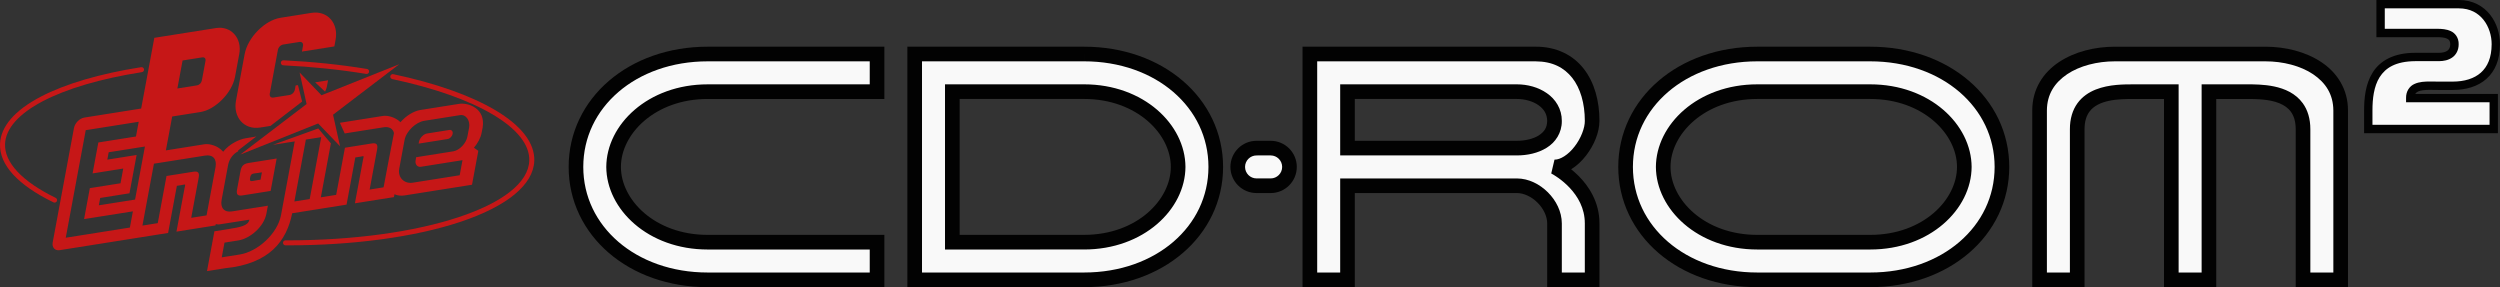 <?xml version="1.0" encoding="utf-8"?>
<!-- Generator: Adobe Illustrator 16.0.0, SVG Export Plug-In . SVG Version: 6.00 Build 0)  -->
<!DOCTYPE svg PUBLIC "-//W3C//DTD SVG 1.1//EN" "http://www.w3.org/Graphics/SVG/1.1/DTD/svg11.dtd">
<svg version="1.1" id="Layer_1" xmlns="http://www.w3.org/2000/svg" xmlns:xlink="http://www.w3.org/1999/xlink" x="0px" y="0px"
	 width="524.236px" height="60.214px" viewBox="26.4 90.91 524.236 60.214" enable-background="new 26.4 90.91 524.236 60.214"
	 xml:space="preserve">
<rect x="26.4" y="90.91" width="524.236" height="60.214" fill="#333333" stroke="none"/>
<g>
	<g>
		<path fill="#C61717" d="M37.843,133.395c-0.077,0-0.156-0.019-0.229-0.054c-7.506-3.644-11.381-7.89-11.208-12.282
			c0.142-3.615,3.092-7.029,8.534-9.873c5.162-2.697,12.444-4.838,21.058-6.19c0.288-0.046,0.557,0.149,0.602,0.438
			c0.045,0.285-0.151,0.557-0.438,0.602c-17.449,2.74-28.447,8.514-28.703,15.066c-0.153,3.887,3.616,7.896,10.615,11.295
			c0.262,0.127,0.371,0.438,0.244,0.703C38.226,133.284,38.039,133.395,37.843,133.395z"/>
	</g>
	<g>
		<path fill="#C61717" d="M103.273,106.418c-0.029,0-0.058-0.002-0.086-0.007c-5.544-0.91-11.397-1.519-17.396-1.804
			c-0.291-0.016-0.515-0.262-0.5-0.553c0.014-0.289,0.265-0.512,0.55-0.5c6.04,0.289,11.933,0.9,17.518,1.817
			c0.286,0.047,0.481,0.317,0.433,0.604C103.749,106.234,103.526,106.418,103.273,106.418z"/>
	</g>
	<g>
		<path fill="#C61717" d="M86.708,142.359c-0.147,0-0.293,0-0.441,0c-0.291-0.002-0.525-0.237-0.524-0.527s0.235-0.523,0.525-0.523
			c0.001,0,0.001,0,0.002,0c0.145,0,0.292,0,0.438,0c28.163,0,50.385-7.319,50.678-16.729c0.104-3.293-2.541-6.634-7.65-9.658
			c-5.085-3.015-12.375-5.583-21.079-7.429c-0.284-0.063-0.465-0.34-0.406-0.624c0.06-0.284,0.34-0.466,0.624-0.405
			c8.814,1.868,16.213,4.48,21.397,7.553c5.458,3.234,8.281,6.897,8.166,10.598c-0.156,5.003-5.683,9.563-15.563,12.841
			C113.323,140.62,100.494,142.359,86.708,142.359z"/>
	</g>
	<polygon fill="#C61717" points="96.238,114.963 110.131,104.373 93.814,110.887 89.228,106.114 90.69,112.729 76.797,123.316 
		93.116,116.801 97.7,121.575 	"/>
	<g>
		<path fill="#C61717" d="M78.839,128.184c0.199-0.979,0.563-0.839,1.557-0.996l0.926-0.146l-0.289,1.542l-0.925,0.148
			C79.114,128.891,78.676,129.156,78.839,128.184z M76.833,126.77l-0.72,3.875c-0.198,1.06,0.123,1.399,1.141,1.238l5.895-0.936
			l1.264-6.797l-5.895,0.936C77.498,125.247,77.028,125.712,76.833,126.77z M114.257,120.652l-0.069,0.375l6.082-0.965
			c0.48-0.078,0.948-0.563,1.045-1.088c0.096-0.523-0.212-0.887-0.693-0.811l-1.562,0.246l-2.492,0.396l-0.631,0.1
			C115.207,119.023,114.405,119.855,114.257,120.652z M71.592,138.178l0.049-0.271c0.209,0.016,0.49,0.097,0.734,0.06l6.32-0.99
			c-0.235,1.26-1.9,1.575-4.442,1.979l-2.893,0.46l-1.551,8.34l3.8-0.602c9.356-0.924,12.916-5.76,14.059-11.524l11.401-1.81
			l1.837-9.887l0.927-0.146c1.016-0.161,0.866-0.346,0.671,0.711l-1.682,9.044l8.185-1.298l0.112-0.6
			c0.617,0.271,1.339,0.367,2.104,0.248l14.155-2.244l1.32-7.106l-0.917-0.651c0.795-0.941,1.415-2.095,1.594-3.062l0.223-1.121
			c0.706-4.19-3.158-5.304-4.921-5.022l-8.123,1.289c-1.438,0.229-3.023,1.23-4.176,2.56c-1.066-1.056-2.711-1.466-3.668-1.314
			l-9.043,1.435l1.012,2.238l8.156-1.293c1.176-0.188,1.962,0.282,2.177,1.213c-0.086,0.246-2.177,11.379-2.177,11.379l-2.925,0.466
			l1.568-8.429c0.194-1.056-0.125-1.396-1.141-1.234l-5.604,0.89l-1.839,9.886l-3.215,0.512l2.104-11.317l-2.646-3.122l-9.526,3.443
			l4.515-0.717l0.073-0.01l-2.871,15.445c-0.73,3.923-4.917,7.675-8.63,8.266l-3.8,0.603l0.576-3.09l2.891-0.458
			c2.541-0.405,5.402-2.947,5.896-5.607l0.313-1.674l-7.527,1.193c-1.614,0.257-2.49-0.725-2.173-2.43l1.35-7.262
			c0.239-1.289,1.044-2.359,2.121-2.918l0.019-0.193l3.776-2.906l-2.206,0.371c-1.173,0.186-3.35,1.064-4.733,2.83
			c-1.046-1.248-2.875-1.736-3.905-1.574l-8.113,1.289l1.322-7.106l5.919-0.938c3.151-0.498,6.638-4.043,7.257-7.371l0.89-4.789
			c0.62-3.331-1.723-5.949-4.874-5.449L58.76,98.841l-2.757,14.829l-11.912,1.893c-1.008,0.158-1.989,1.153-2.186,2.22
			l-4.452,23.942c-0.198,1.065,0.459,1.801,1.468,1.643l22.729-3.607l1.839-9.886l0.925-0.147c1.019-0.16,0.869-0.343,0.671,0.713
			l-1.681,9.043L71.592,138.178z M54.726,132.757l-7.6,1.206l0.286-1.543l6.138-0.977l1.494-8.032l-6.139,0.975l0.286-1.545
			l7.6-1.206L54.726,132.757z M54.266,135.229l-0.631,3.397l-13.447,2.134l4.191-22.554l11.109-1.763l-0.575,3.09l-7.893,1.254
			l-1.205,6.486l6.43-1.02l-0.574,3.088l-6.431,1.02l-1.208,6.49L54.266,135.229z M69.712,136.078l-3.216,0.509l1.567-8.427
			c0.197-1.057-0.123-1.396-1.141-1.237l-5.604,0.89l-1.836,9.888l-3.217,0.511l2.412-12.977l0.075-0.012l10.669-1.69
			c1.614-0.259,2.49,0.722,2.172,2.429L69.712,136.078z M90.613,120.168l3.144-0.498l-2.413,12.977l-3.215,0.51l2.41-12.975
			L90.613,120.168z M110.116,126.283l1.116-6.002c0.354-1.899,2.394-3.764,4.132-4.039l7.52-1.191
			c1.267-0.201,2.147,1.213,1.889,2.6l-0.369,1.931c-0.259,1.386-1.673,2.856-2.939,3.058l-7.806,1.24l-0.112,0.701
			c-0.148,0.796,0.38,1.419,1.111,1.302l8.724-1.389l-0.588,3.166l-9.842,1.56C111.213,129.493,109.765,128.184,110.116,126.283z
			 M63.595,109.462l1.091-5.871l4.092-0.647c0.537-0.084,0.811,0.222,0.704,0.787l-0.746,4.019c-0.107,0.567-0.513,0.979-1.05,1.065
			L63.595,109.462z"/>
		<g>
			<path fill="#C61717" d="M89.753,112.208l-0.869-3.44l-0.489,0.061l-0.158,0.848c-0.109,0.59-0.582,1.067-1.138,1.157
				l-3.362,0.532c-0.555,0.089-0.873-0.268-0.763-0.854l1.694-9.114c0.109-0.586,0.582-1.064,1.136-1.152l3.364-0.533
				c0.555-0.088,0.872,0.268,0.762,0.854l-0.216,1.16l6.797-1.08l0.259-1.39c0.651-3.507-1.733-6.172-5.052-5.646l-6.503,1.031
				c-3.317,0.526-6.868,4.135-7.519,7.641l-1.809,9.729c-0.651,3.509,1.732,6.173,5.051,5.646l2.174-0.343L89.753,112.208z"/>
			<path fill="#C61717" d="M94.571,110.132c0.177-0.477,0.3-0.657,0.391-1.146l0.231-1.238l-2.705,0.43L94.571,110.132z"/>
		</g>
	</g>
</g>
<g>
	<g>
		<path fill="#F9F9F9" d="M210.313,141.697c0,0-22.097,0-35.514,0c-11.838,0-19.73-7.958-19.73-15.784s7.892-15.784,19.73-15.784
			c8.944,0,22.098,0,35.514,0v-7.893c0,0-22.097,0-35.514,0c-15.784,0-27.622,10.26-27.622,23.677
			c0,13.416,11.838,23.676,27.622,23.676c17.888,0,35.514,0,35.514,0V141.697z"/>
		<path fill="#020202" d="M210.313,151.123c0,0-17.625,0-35.514,0l0,0c-8.224,0-15.491-2.674-20.73-7.178l0,0
			c-5.239-4.496-8.432-10.865-8.426-18.032l0,0c-0.006-7.168,3.187-13.537,8.426-18.033l0,0c5.24-4.504,12.507-7.179,20.73-7.179
			l0,0c13.416,0,35.514,0,35.514,0l0,0h1.535v10.962h-1.535c-13.416,0-26.57,0-35.514,0l0,0c-5.574,0.001-10.14,1.869-13.304,4.586
			l0,0c-3.167,2.724-4.896,6.274-4.891,9.664l0,0c-0.005,3.388,1.724,6.94,4.891,9.663l0,0c3.165,2.718,7.73,4.585,13.304,4.586l0,0
			c13.416,0,35.514,0,35.514,0l0,0v1.535v-1.535h1.535v10.961H210.313L210.313,151.123z M156.069,110.207
			c-4.625,3.988-7.352,9.457-7.358,15.706l0,0c0.006,6.249,2.733,11.718,7.358,15.706l0,0c4.626,3.979,11.169,6.436,18.729,6.436
			l0,0c14.75,0,29.32,0,33.98,0l0,0v-4.822c-5.235,0-22.685,0-33.98,0l0,0c-12.514-0.002-21.219-8.434-21.264-17.318l0,0
			c0.045-8.887,8.75-17.316,21.264-17.318l0,0c8.603,0,21.1,0,33.98,0l0,0v-4.822c-5.235-0.002-22.685-0.002-33.98-0.002l0,0
			C167.238,103.771,160.695,106.229,156.069,110.207L156.069,110.207z"/>
	</g>
	<g>
		<g>
			<path fill="#F9F9F9" d="M418.575,102.236h-23.677c-15.784,0-27.621,10.26-27.621,23.677c0,13.416,11.837,23.676,27.621,23.676
				h23.677c15.784,0,27.621-10.26,27.621-23.676C446.196,112.496,434.359,102.236,418.575,102.236z M418.575,141.697h-23.677
				c-11.838,0-19.729-7.958-19.729-15.784s7.894-15.784,19.729-15.784h23.677c11.838,0,19.729,7.958,19.729,15.784
				S430.413,141.697,418.575,141.697z"/>
		</g>
		<g>
			<path fill="#020202" d="M394.898,151.123c-8.224,0-15.491-2.673-20.729-7.178l0,0c-5.241-4.496-8.434-10.865-8.427-18.032l0,0
				c-0.007-7.168,3.186-13.537,8.427-18.033l0,0c5.237-4.504,12.506-7.178,20.729-7.178l0,0h23.677v1.534v1.535h-23.677
				c-7.563,0-14.104,2.457-18.729,6.435l0,0c-4.625,3.989-7.353,9.457-7.356,15.707l0,0c0.006,6.249,2.731,11.718,7.356,15.706l0,0
				c4.626,3.979,11.168,6.436,18.729,6.436l0,0h23.677c7.56,0,14.104-2.457,18.729-6.436l0,0c4.625-3.988,7.354-9.457,7.358-15.706
				l0,0c-0.006-6.25-2.733-11.718-7.358-15.707l0,0c-4.626-3.978-11.17-6.435-18.729-6.435l0,0v-1.535v-1.534
				c8.223,0,15.491,2.674,20.729,7.178l0,0c5.239,4.496,8.432,10.865,8.426,18.033l0,0c0.006,7.167-3.187,13.536-8.426,18.032l0,0
				c-5.238,4.505-12.508,7.178-20.729,7.178l0,0H394.898L394.898,151.123z M394.898,143.23c-12.514,0-21.221-8.434-21.266-17.317
				l0,0c0.045-8.886,8.752-17.317,21.266-17.319l0,0h23.677c12.514,0.002,21.219,8.434,21.264,17.319l0,0
				c-0.045,8.885-8.75,17.317-21.264,17.317l0,0v-1.535v-1.533c5.573-0.001,10.14-1.868,13.303-4.586l0,0
				c3.168-2.723,4.897-6.275,4.894-9.663l0,0c0.005-3.39-1.726-6.94-4.894-9.664l0,0c-3.163-2.717-7.729-4.585-13.303-4.586l0,0
				h-23.677c-5.574,0.001-10.141,1.869-13.305,4.586l0,0c-3.167,2.724-4.896,6.274-4.892,9.664l0,0
				c-0.005,3.388,1.725,6.94,4.892,9.663l0,0c3.164,2.718,7.729,4.585,13.305,4.586l0,0h23.677v1.533v1.535H394.898L394.898,143.23z
				"/>
		</g>
	</g>
	<g>
		<g>
			<path fill="#F9F9F9" d="M253.72,102.236c-17.889,0-35.515,0-35.515,0v47.353c0,0,22.098,0,35.515,0
				c15.784,0,27.621-10.26,27.621-23.676C281.341,112.496,269.504,102.236,253.72,102.236z M253.72,141.697
				c-7.26,0-15.947,0-27.622,0v-31.568c8.769,0,18.894,0,27.622,0c11.838,0,19.729,7.958,19.729,15.784
				S265.558,141.697,253.72,141.697z"/>
		</g>
		<g>
			<path fill="#020202" d="M230.931,151.123c-7.202,0-12.713,0-12.725,0l0,0h-1.535v-50.422h1.535c0.01,0,4.406,0,11.048,0l0,0
				c6.642,0,15.521,0,24.464,0l0,0v1.535v1.535c-8.944-0.002-17.822-0.002-24.464,0l0,0c-4.315-0.002-7.683-0.002-9.515-0.002l0,0
				v44.283c2.124,0.002,6.262,0.002,11.192,0.002l0,0c7.201-0.002,16.08-0.002,22.788,0l0,0c7.562-0.002,14.104-2.457,18.73-6.437
				l0,0c4.626-3.988,7.353-9.457,7.357-15.706l0,0c-0.005-6.249-2.73-11.719-7.357-15.706l0,0
				c-4.625-3.979-11.169-6.437-18.73-6.437l0,0v-1.533v-1.535c8.224-0.001,15.493,2.674,20.729,7.178l0,0
				c5.241,4.496,8.434,10.865,8.428,18.033l0,0c0.006,7.167-3.187,13.536-8.428,18.031l0,0c-5.237,4.505-12.506,7.179-20.729,7.179
				l0,0C247.011,151.123,238.132,151.123,230.931,151.123L230.931,151.123z M226.098,143.23h-1.535v-34.637h1.535
				c8.769,0,18.894,0,27.621,0l0,0c12.516,0.001,21.221,8.434,21.266,17.318l0,0c-0.045,8.886-8.75,17.316-21.266,17.318l0,0v-1.534
				v-1.535c5.574-0.001,10.142-1.868,13.304-4.586l0,0c3.167-2.724,4.896-6.275,4.892-9.663l0,0
				c0.004-3.389-1.725-6.941-4.892-9.664l0,0c-3.163-2.717-7.73-4.585-13.304-4.586l0,0c-8.222,0-17.686,0-26.087,0l0,0v28.499
				c10.908,0,19.148,0,26.087,0l0,0v1.535v1.534C246.458,143.23,237.773,143.23,226.098,143.23L226.098,143.23z"/>
		</g>
	</g>
	<g>
		<g>
			<path fill="#F9F9F9" d="M352.369,125.913c3.945,0,7.893-5.7,7.893-9.646c0-7.893-3.945-14.031-11.839-14.031
				c-7.891,0-47.352,0-47.352,0v47.354h7.893v-19.73c11.838,0,31.568,0,35.515,0c3.945,0,7.892,3.947,7.892,7.894s0,11.838,0,11.838
				h7.894c0,0,0-3.944,0-11.838S352.369,125.913,352.369,125.913z M344.479,121.967c-7.893,0-35.515,0-35.515,0v-11.838
				c0,0,27.622,0,35.515,0c3.944,0,7.892,2.191,7.892,6.139C352.369,120.213,348.423,121.967,344.479,121.967z"/>
		</g>
		<g>
			<path fill="#020202" d="M350.836,151.123v-1.534c-0.002,0-0.002-7.894,0-11.838l0,0c0.01-1.452-0.768-3.101-2.018-4.341l0,0
				c-1.241-1.249-2.89-2.028-4.342-2.018l0,0c-3.778,0-22.043,0-33.979,0l0,0v19.729h-10.962V100.7h1.534c0.021,0,9.865,0,20.718,0
				l0,0c10.851,0,22.688,0,26.635,0l0,0c4.345-0.021,7.854,1.758,10.089,4.646l0,0c2.245,2.881,3.281,6.725,3.284,10.92l0,0
				c-0.021,2.477-1.142,5.082-2.786,7.24l0,0c-0.887,1.135-1.941,2.173-3.152,2.898l0,0c0.492,0.396,1.017,0.854,1.545,1.382l0,0
				c2.143,2.137,4.395,5.479,4.395,9.964l0,0c0,7.893,0,11.838,0,11.838l0,0v1.534L350.836,151.123L350.836,151.123z
				 M358.727,148.055c0-1.818,0-5.253,0.002-10.304l0,0c-0.002-3.198-1.487-5.653-3.162-7.448l0,0
				c-1.666-1.781-3.488-2.812-3.83-2.988l0,0c-0.045-0.024-0.053-0.028-0.053-0.028l0,0l0.687-1.373l-0.687,1.373l0.687-2.907
				c1.202,0.042,2.907-1.025,4.211-2.745l0,0c1.313-1.678,2.168-3.895,2.147-5.366l0,0c0.002-3.695-0.935-6.865-2.636-9.027l0,0
				c-1.71-2.154-4.12-3.447-7.67-3.469l0,0c-6.96,0-38.471,0-45.815,0l0,0v44.285h4.821v-19.73h1.535c11.838,0,31.567,0,35.515,0
				l0,0c2.492,0.011,4.791,1.206,6.51,2.915l0,0c1.712,1.719,2.904,4.019,2.916,6.512l0,0c0,2.864,0,7.808,0,10.304l0,0h4.822
				V148.055z M323.762,123.502c-7.893,0-14.783,0-14.798,0l0,0h-1.535v-14.908h1.535c0.015,0,6.905,0,14.798,0l0,0
				c7.893,0,16.771,0,20.717,0l0,0c2.254,0.006,4.506,0.608,6.309,1.87l0,0c1.799,1.238,3.134,3.295,3.117,5.804l0,0
				c0.027,2.512-1.362,4.521-3.182,5.629l0,0c-1.822,1.138-4.048,1.6-6.244,1.605l0,0v-1.535v-1.533
				c1.748,0.004,3.471-0.41,4.607-1.136l0,0c1.141-0.755,1.725-1.597,1.75-3.03l0,0c-0.018-1.438-0.654-2.449-1.814-3.293l0,0
				c-1.158-0.824-2.853-1.315-4.543-1.312l0,0c-3.946,0-12.824,0-20.717,0l0,0c-5.656,0-10.8,0-13.264,0l0,0v8.771
				c2.464,0,7.605,0,13.264,0l0,0c7.893,0,16.771,0,20.717,0l0,0v1.533v1.535C340.531,123.502,331.652,123.502,323.762,123.502
				L323.762,123.502z"/>
		</g>
	</g>
	<g>
		<path fill="#F9F9F9" d="M289.893,129.857c-2.181,0-3.947-1.767-3.947-3.944c0-2.179,1.768-3.946,3.947-3.946h2.959
			c2.18,0,3.945,1.768,3.945,3.946c0,2.178-1.767,3.944-3.945,3.944H289.893z"/>
		<path fill="#020202" d="M289.891,131.393v-1.533v-1.534l2.961-0.001c1.33-0.001,2.408-1.079,2.41-2.41l0,0
			c-0.002-1.332-1.08-2.41-2.41-2.412l0,0l-2.961,0.001c-1.33,0.001-2.408,1.079-2.41,2.411l0,0c0.002,1.331,1.08,2.409,2.41,2.41
			l0,0v1.535V131.393c-3.026,0-5.479-2.451-5.479-5.479l0,0c0-3.027,2.452-5.48,5.479-5.48l0,0h2.961
			c3.026,0,5.479,2.453,5.479,5.48l0,0c-0.001,3.027-2.453,5.479-5.479,5.479l0,0H289.891L289.891,131.393z"/>
	</g>
	<g>
		<path fill="#F9F9F9" d="M481.712,110.129v39.46h7.892v-39.46h7.894c3.945,0,11.837,0,11.837,7.893s0,31.567,0,31.567h7.893
			v-35.514c0-7.894-7.893-11.839-15.783-11.839c-3.945,0-27.622,0-31.568,0c-7.893,0-15.784,3.945-15.784,11.839
			c0,7.892,0,23.676,0,35.514h7.893c0,0,0-23.676,0-31.567c0-7.893,7.893-7.893,11.839-7.893H481.712L481.712,110.129z"/>
		<path fill="#020202" d="M507.798,151.123v-1.534c0,0,0-23.676,0-31.567l0,0c-0.004-1.724-0.413-2.84-1.003-3.664l0,0
			c-0.594-0.82-1.429-1.397-2.471-1.816l0,0c-2.078-0.843-4.871-0.887-6.828-0.876l0,0l-6.358-0.001v39.46h-10.961v-39.459h-6.357
			c-1.474-0.003-3.402,0.007-5.16,0.382l0,0c-1.775,0.376-3.263,1.088-4.14,2.311l0,0c-0.591,0.824-0.998,1.941-1.005,3.664l0,0
			c0,7.894,0,31.568,0,31.568l0,0v1.534h-10.961v-1.534c0-11.838,0-27.622,0-35.514l0,0c-0.02-4.483,2.326-7.994,5.616-10.157l0,0
			c3.291-2.185,7.504-3.211,11.703-3.216l0,0c3.945-0.001,27.623-0.001,31.568,0l0,0c4.197,0.005,8.409,1.031,11.701,3.216l0,0
			c3.29,2.163,5.638,5.674,5.616,10.157l0,0v37.048L507.798,151.123L507.798,151.123z M515.691,148.055v-33.979
			c-0.022-3.41-1.621-5.817-4.25-7.604l0,0c-2.629-1.761-6.309-2.705-10-2.701l0,0c-3.947,0-27.623,0-31.568,0l0,0
			c-3.694-0.004-7.374,0.94-10.001,2.701l0,0c-2.63,1.785-4.229,4.192-4.249,7.604l0,0c0,7.554,0,22.345,0,33.979l0,0h4.823
			c-0.002-5.371-0.002-23.354,0-30.033l0,0c-0.007-2.225,0.571-4.065,1.584-5.461l0,0c1.011-1.398,2.395-2.302,3.819-2.869l0,0
			c2.855-1.129,5.981-1.086,7.969-1.097l0,0h7.892v1.534v-1.534h1.535v39.46h4.822v-39.46h9.429
			c1.484,0.001,3.624-0.009,5.797,0.448l0,0c2.155,0.457,4.46,1.411,5.989,3.518l0,0c1.013,1.396,1.591,3.236,1.585,5.461l0,0
			c0,6.679,0,24.662,0,30.033l0,0H515.691L515.691,148.055z"/>
	</g>
	<g>
		<path fill="#F9F9F9" d="M537.763,108.902c0,0-0.945,0,2.938,0c5.259,0,9.062-2.686,9.062-8.727c0-3.883-2.46-8.39-7.766-8.39
			c-3.884,0-12.514,0-16.396,0v6.04c0,0,8.014,0,11.896,0c1.696,0,3.598,0.281,3.598,2.35c0,1.958-1.512,2.686-3.262,2.686h-4.916
			c-8.827,0-9.896,6.299-9.896,11.219v3.884h26.305v-6.479H531.82C531.818,108.465,535.174,108.902,537.763,108.902z"/>
		<path fill="#020202" d="M522.139,118.84v-4.76c0.006-2.52,0.256-5.479,1.772-7.919l0,0c1.514-2.459,4.391-4.201,9-4.177l0,0h4.918
			c0.758,0.004,1.399-0.168,1.776-0.444l0,0c0.369-0.283,0.589-0.606,0.606-1.363l0,0c-0.039-0.757-0.219-0.901-0.664-1.159l0,0
			c-0.46-0.229-1.257-0.316-2.056-0.313l0,0c-3.883,0-11.896,0-11.896,0l0,0h-0.876V90.91h0.876c3.883,0,12.514,0,16.397,0l0,0
			c2.903-0.01,5.146,1.271,6.559,3.07l0,0c1.422,1.801,2.082,4.071,2.085,6.195l0,0c0.008,3.196-1.029,5.676-2.854,7.284l0,0
			c-1.82,1.61-4.313,2.317-7.085,2.317l0,0c-1.308,0-2.066,0-2.498,0l0,0c-0.225,0-0.357,0-0.438,0l0,0c-0.001,0-0.102,0-0.102,0
			l0,0c-0.01,0-0.018,0-0.024,0l0,0c-0.563-0.002-1.142-0.021-1.69-0.021l0,0c-1.021-0.007-1.956,0.084-2.486,0.344l0,0
			c-0.275,0.152-0.466,0.277-0.587,0.508l0,0h17.327v8.231L522.139,118.84L522.139,118.84z M525.396,107.091
			c-1.224,1.938-1.51,4.591-1.504,6.989l0,0v3.007h24.555v-4.726h-17.508v-0.877c-0.043-1.424,0.75-2.541,1.778-2.976l0,0
			c1.007-0.459,2.134-0.5,3.228-0.507l0,0c0.634,0,1.255,0.021,1.816,0.021l0,0c0.236,0,0.961,0,2.938,0l0,0
			c2.488,0,4.523-0.635,5.921-1.877l0,0c1.393-1.241,2.256-3.127,2.263-5.972l0,0c0.005-1.76-0.566-3.681-1.702-5.106l0,0
			c-1.143-1.424-2.786-2.396-5.186-2.405l0,0c-3.614,0-11.336,0-15.521,0l0,0v4.287c2.185,0,7.916,0,11.019,0l0,0
			c0.896,0.005,1.896,0.057,2.813,0.483l0,0c0.93,0.4,1.698,1.431,1.661,2.741l0,0c0.018,1.202-0.518,2.222-1.34,2.79l0,0
			c-0.814,0.576-1.806,0.768-2.798,0.771l0,0h-4.918C528.694,103.764,526.624,105.171,525.396,107.091L525.396,107.091z
			 M537.763,108.902v-0.877V108.902L537.763,108.902z"/>
	</g>
</g>
</svg>
